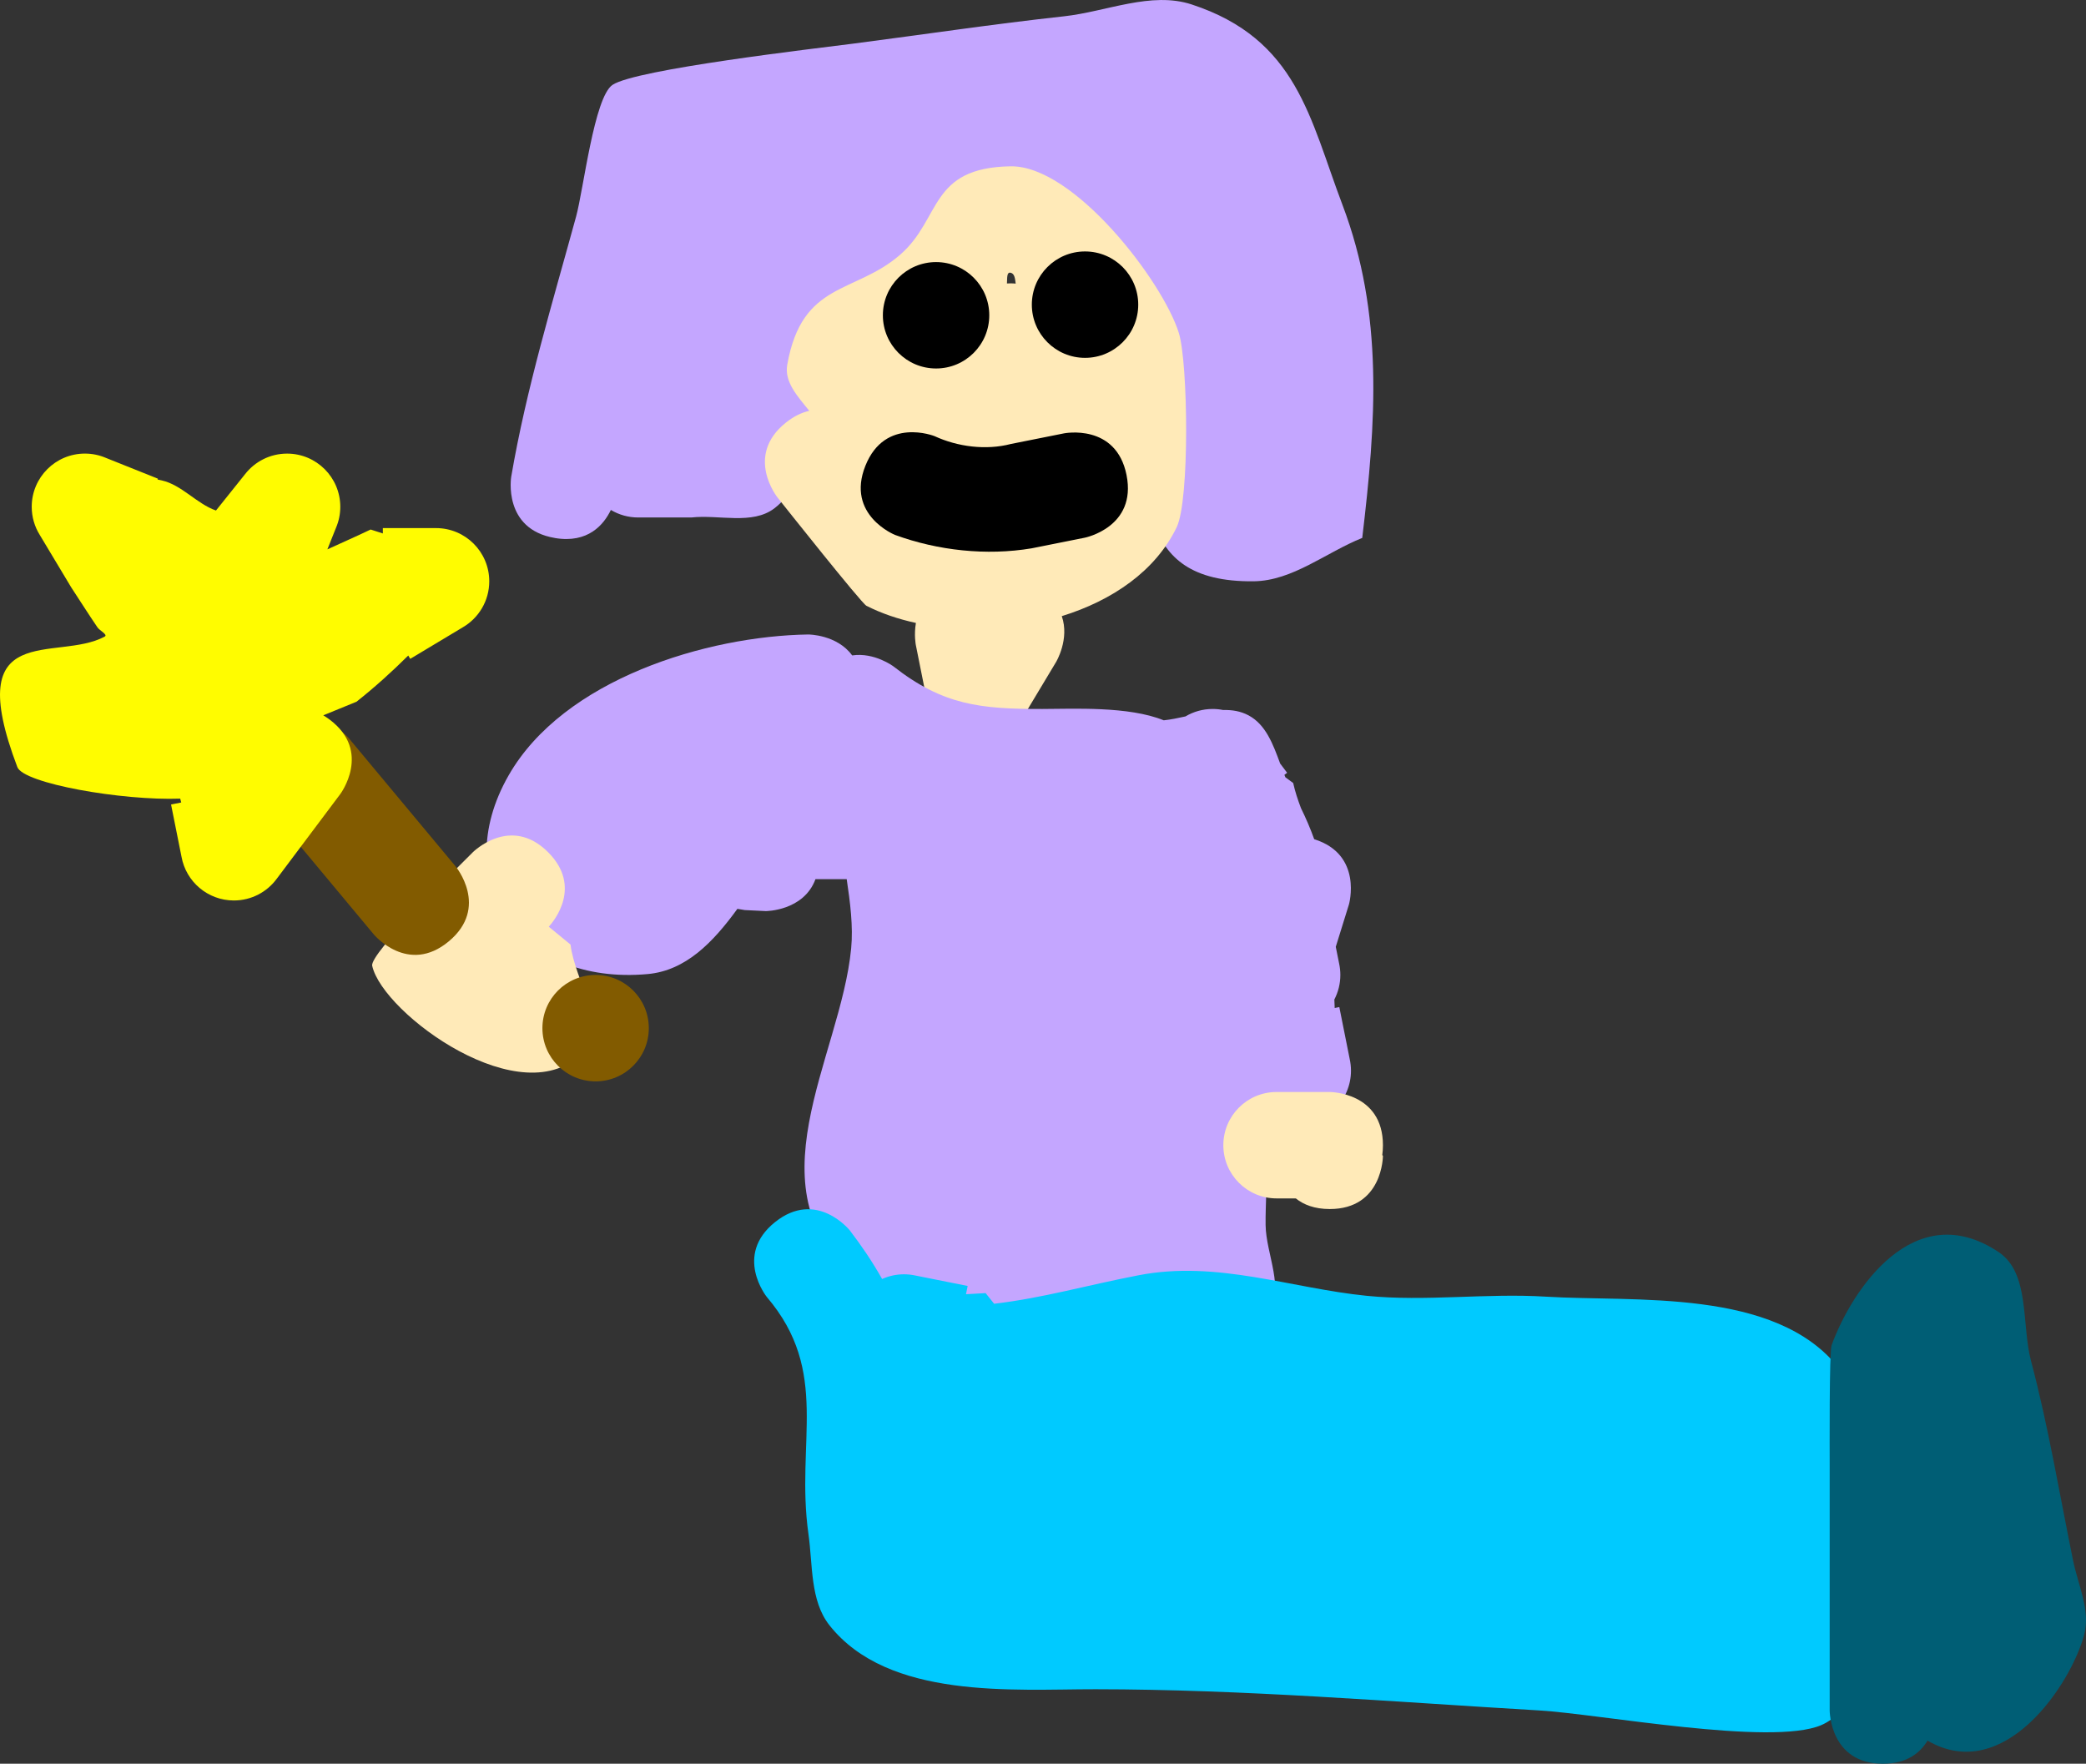 <svg version="1.1" xmlns="http://www.w3.org/2000/svg" xmlns:xlink="http://www.w3.org/1999/xlink" width="123.557" height="104.463" viewBox="0,0,123.557,104.463"><rect x="0" y="0" width="123.557" height="104.463" fill="#333333" stroke="none"/><g transform="translate(-195.256,-92.287)"><g data-paper-data="{&quot;isPaintingLayer&quot;:true}" fill-rule="nonzero" stroke="none" stroke-width="0.5" stroke-linecap="butt" stroke-linejoin="miter" stroke-miterlimit="10" stroke-dasharray="" stroke-dashoffset="0" style="mix-blend-mode: normal"><path d="M228.126,124.152c-3.108,-0.518 -2.59,-3.626 -2.59,-3.626c0.895,-5.23 2.444,-10.298 3.844,-15.415c0.443,-1.62 1.07,-7.062 2.155,-7.796c1.37,-0.926 12.004,-2.152 14.245,-2.442c4.166,-0.54 8.323,-1.163 12.499,-1.62c2.517,-0.276 5.158,-1.492 7.564,-0.702c6.254,2.052 6.991,6.758 8.927,11.862c2.464,6.495 1.988,12.904 1.174,19.735c-2.143,0.856 -4.122,2.542 -6.43,2.568c-7.405,0.083 -5.939,-5.796 -7.339,-10.444c-0.653,-2.166 -1.867,-4.136 -2.521,-6.302c-0.462,-1.529 0.555,-3.904 -0.817,-4.722c-2.976,-1.775 -6.966,2.632 -8.899,3.919c-0.958,0.638 -2.056,1.06 -2.97,1.759c-1.295,0.99 -2.922,1.984 -3.361,3.554c-0.746,2.663 -0.282,6.241 -2.483,7.915c-1.313,0.998 -3.278,0.361 -4.917,0.542h-3.151v0c-0.591,0 -1.144,-0.163 -1.617,-0.446c-0.418,0.869 -1.348,1.991 -3.313,1.663z" fill="#c4a6ff"/><path d="M257.814,131.488l-1.861,3.101c-0.544,0.944 -1.564,1.579 -2.732,1.579c-1.549,0 -2.837,-1.118 -3.101,-2.59l-0.619,-3.094c0,0 -0.117,-0.587 0.006,-1.301c-1.06,-0.23 -2.054,-0.569 -2.933,-1.017c-0.295,-0.15 -4.96,-6.031 -5.266,-6.415c0,0 -1.968,-2.46 0.492,-4.429c0.487,-0.389 0.954,-0.606 1.391,-0.702c-0.707,-0.874 -1.486,-1.718 -1.305,-2.733c0.885,-4.976 4.003,-4.166 6.704,-6.528c2.44,-2.134 1.696,-5.144 6.522,-5.222c3.754,-0.061 9.017,6.808 9.969,9.872c0.548,1.767 0.646,9.895 -0.126,11.5c-1.253,2.606 -3.835,4.354 -6.808,5.271c0.474,1.361 -0.333,2.707 -0.333,2.707zM255.112,108.44c-0.235,-0.048 -0.192,0.319 -0.213,0.637c0.07,-0.005 0.141,-0.007 0.213,-0.007c0.103,0 0.205,0.005 0.305,0.015c-0.04,-0.295 -0.059,-0.595 -0.305,-0.645zM252.021,123.17c0.255,0.016 0.52,0.026 0.792,0.029c-0.137,-0.147 -0.261,-0.306 -0.369,-0.477c-0.174,0.187 -0.318,0.339 -0.423,0.448z" fill="#ffeab8"/><path d="M261.983,120.426c0.618,3.09 -2.472,3.708 -2.472,3.708l-3.151,0.63c-2.673,0.447 -5.545,0.135 -8.09,-0.794c0,0 -2.926,-1.17 -1.755,-4.096c1.17,-2.926 4.096,-1.755 4.096,-1.755c1.373,0.634 3.05,0.846 4.514,0.466l3.151,-0.63c0,0 3.09,-0.618 3.708,2.472z" fill="#000000"/><path d="M247.55,110.961c0,-1.74 1.411,-3.151 3.151,-3.151c1.74,0 3.151,1.411 3.151,3.151c0,1.74 -1.411,3.151 -3.151,3.151c-1.74,0 -3.151,-1.411 -3.151,-3.151z" fill="#000000"/><path d="M256.373,110.331c0,-1.74 1.411,-3.151 3.151,-3.151c1.74,0 3.151,1.411 3.151,3.151c0,1.74 -1.411,3.151 -3.151,3.151c-1.74,0 -3.151,-1.411 -3.151,-3.151z" fill="#000000"/><path d="M271.396,138.328l0.457,0.335c0.11,0.5 0.274,0.995 0.461,1.487c0.294,0.597 0.558,1.213 0.785,1.843c2.902,0.906 2.057,3.863 2.057,3.863l-0.78,2.509l0.197,0.985c0.048,0.22 0.074,0.448 0.074,0.682c0,0.524 -0.128,1.019 -0.355,1.454c0.01,0.168 0.016,0.336 0.02,0.504l0.274,-0.055l0.617,3.087c0.048,0.22 0.074,0.448 0.074,0.682c0,1.74 -1.411,3.151 -3.151,3.151c-0.87,0 -1.658,-0.353 -2.228,-0.923l-0.073,-0.073c0.159,1.067 0.295,2.135 0.395,3.206c0.117,1.255 -0.016,2.521 0,3.781c0.022,1.737 1.185,3.84 0.116,5.209c-3.308,4.236 -11.975,0.835 -16.116,0.132c-1.162,-0.015 -2.356,0.224 -3.487,-0.046c-1.569,-0.375 -3.206,-0.853 -4.472,-1.854c-6.827,-5.398 -1.212,-13.301 -0.589,-19.827c0.125,-1.313 -0.057,-2.712 -0.264,-4.101c-0.61,0 -1.237,0 -1.85,0c-0.702,1.891 -2.943,1.891 -2.943,1.891l-1.248,-0.061c-0.143,-0.029 -0.288,-0.053 -0.433,-0.073c-1.436,1.978 -3.055,3.657 -5.309,3.863c-7.575,0.69 -11.868,-5.428 -8.244,-11.765c3.264,-5.709 11.749,-8.257 17.755,-8.348c0,0 1.692,0 2.596,1.24c1.315,-0.197 2.445,0.651 2.445,0.651c2.933,2.295 5.148,2.529 8.823,2.521c1.835,-0.004 5.107,-0.174 7.186,0.672c0.422,-0.044 0.853,-0.133 1.287,-0.23c0.471,-0.281 1.022,-0.442 1.61,-0.442c0.213,0 0.422,0.021 0.623,0.062c0.529,-0.014 1.037,0.066 1.508,0.319c1.016,0.545 1.443,1.696 1.867,2.849l0.414,0.551l-0.161,0.121c0.02,0.05 0.039,0.099 0.059,0.149z" fill="#c4a6ff"/><path d="M274.018,163.897c-0.905,0 -1.55,-0.26 -2.01,-0.63c-0.619,0 -1.141,0 -1.141,0c-1.74,0 -3.151,-1.411 -3.151,-3.151c0,-1.74 1.411,-3.151 3.151,-3.151h3.151c0,0 3.151,0 3.151,3.151c0,0.208 -0.014,0.402 -0.039,0.583l0.039,0.047c0,0 0,3.151 -3.151,3.151z" fill="#ffeab8"/><path d="M227.762,147.176l1.287,1.056c0.252,2.112 2.191,4.765 0.757,6.336c-3.534,3.874 -11.884,-2.238 -12.504,-5.079c-0.158,-0.722 4.919,-5.677 5.963,-6.727c0,0 2.228,-2.228 4.456,0c2.047,2.047 0.333,4.094 0.041,4.413z" fill="#ffeab8"/><path d="M227.384,153.184c0,-1.74 1.411,-3.151 3.151,-3.151c1.74,0 3.151,1.411 3.151,3.151c0,1.74 -1.411,3.151 -3.151,3.151c-1.74,0 -3.151,-1.411 -3.151,-3.151z" fill="#825b00"/><path d="M211.503,135.638c2.421,-2.017 4.438,0.403 4.438,0.403c1.345,1.614 4.957,5.949 6.302,7.562c0,0 2.017,2.421 -0.403,4.438c-2.421,2.017 -4.438,-0.403 -4.438,-0.403c-1.345,-1.614 -2.69,-3.228 -4.034,-4.841l-2.268,-2.721c0,0 -2.017,-2.421 0.403,-4.438z" fill="#825b00"/><path d="M214.404,134.655c0.124,0.074 0.249,0.158 0.377,0.253c2.521,1.891 0.63,4.411 0.63,4.411c-0.63,0.84 -1.26,1.681 -1.891,2.521l-1.869,2.491c-0.573,0.782 -1.499,1.29 -2.543,1.29c-1.549,0 -2.837,-1.118 -3.101,-2.59l-0.619,-3.094l0.602,-0.12c-0.021,-0.076 -0.041,-0.152 -0.06,-0.228c-3.43,0.128 -9.277,-0.895 -9.646,-1.868c-3.354,-8.835 2.339,-6.191 5.174,-7.73c0.203,-0.11 -0.298,-0.353 -0.427,-0.543c-0.532,-0.781 -1.037,-1.581 -1.556,-2.371l-1.864,-3.107c-0.301,-0.483 -0.476,-1.054 -0.476,-1.666c0,-1.74 1.411,-3.151 3.151,-3.151c0.439,0 0.857,0.09 1.237,0.252l3.085,1.234l-0.02,0.049c0.083,0.017 0.167,0.035 0.25,0.054c1.19,0.269 2.07,1.386 3.211,1.783l1.733,-2.166c0.577,-0.734 1.473,-1.205 2.479,-1.205c1.74,0 3.151,1.411 3.151,3.151c0,0.439 -0.09,0.857 -0.252,1.237l-0.513,1.283c0.853,-0.394 1.717,-0.767 2.562,-1.175l0.724,0.233v-0.317h3.151c1.74,0 3.151,1.411 3.151,3.151c0,1.168 -0.635,2.187 -1.579,2.732l-3.101,1.861l-0.118,-0.197c-0.975,0.968 -1.992,1.888 -3.068,2.738z" fill="#fffc00"/><path d="M253.636,168.877c0.159,0.192 0.327,0.404 0.504,0.631c2.931,-0.349 5.38,-1.075 8.563,-1.69c4.648,-0.898 8.995,0.767 13.51,1.219c3.482,0.349 7.095,-0.169 10.596,0.049c5.27,0.327 13.597,-0.524 17.35,4.219c3.806,4.809 2.617,10.48 2.502,16.116c-1.18,1.683 -1.648,4.248 -3.541,5.048c-2.955,1.249 -13.156,-0.667 -16.679,-0.874c-8.759,-0.515 -17.504,-1.25 -26.294,-1.256c-4.851,-0.003 -12.278,0.631 -15.769,-3.8c-1.141,-1.449 -0.977,-3.567 -1.236,-5.393c-0.772,-5.456 1.318,-9.603 -2.471,-14.046c0,0 -1.968,-2.46 0.492,-4.429c2.46,-1.968 4.429,0.492 4.429,0.492c0.69,0.9 1.345,1.865 1.913,2.878c0.396,-0.179 0.835,-0.279 1.298,-0.279c0.234,0 0.462,0.026 0.682,0.074l3.087,0.617l-0.098,0.489z" fill="#00caff"/><path d="M309.427,195.38c-0.425,0.714 -1.207,1.37 -2.645,1.37c-3.151,0 -3.151,-3.151 -3.151,-3.151c0,-4.831 0,-9.663 0,-14.494c0,-0.818 -0.03,-6.746 0.114,-7.143c1.188,-3.268 4.889,-8.865 9.898,-5.512c1.864,1.248 1.34,4.283 1.916,6.452c1.012,3.812 1.704,7.96 2.489,11.814c0.295,1.447 1.037,2.952 0.661,4.38c-0.772,2.931 -4.746,8.934 -9.283,6.285z" fill="#005e75"/></g></g></svg>